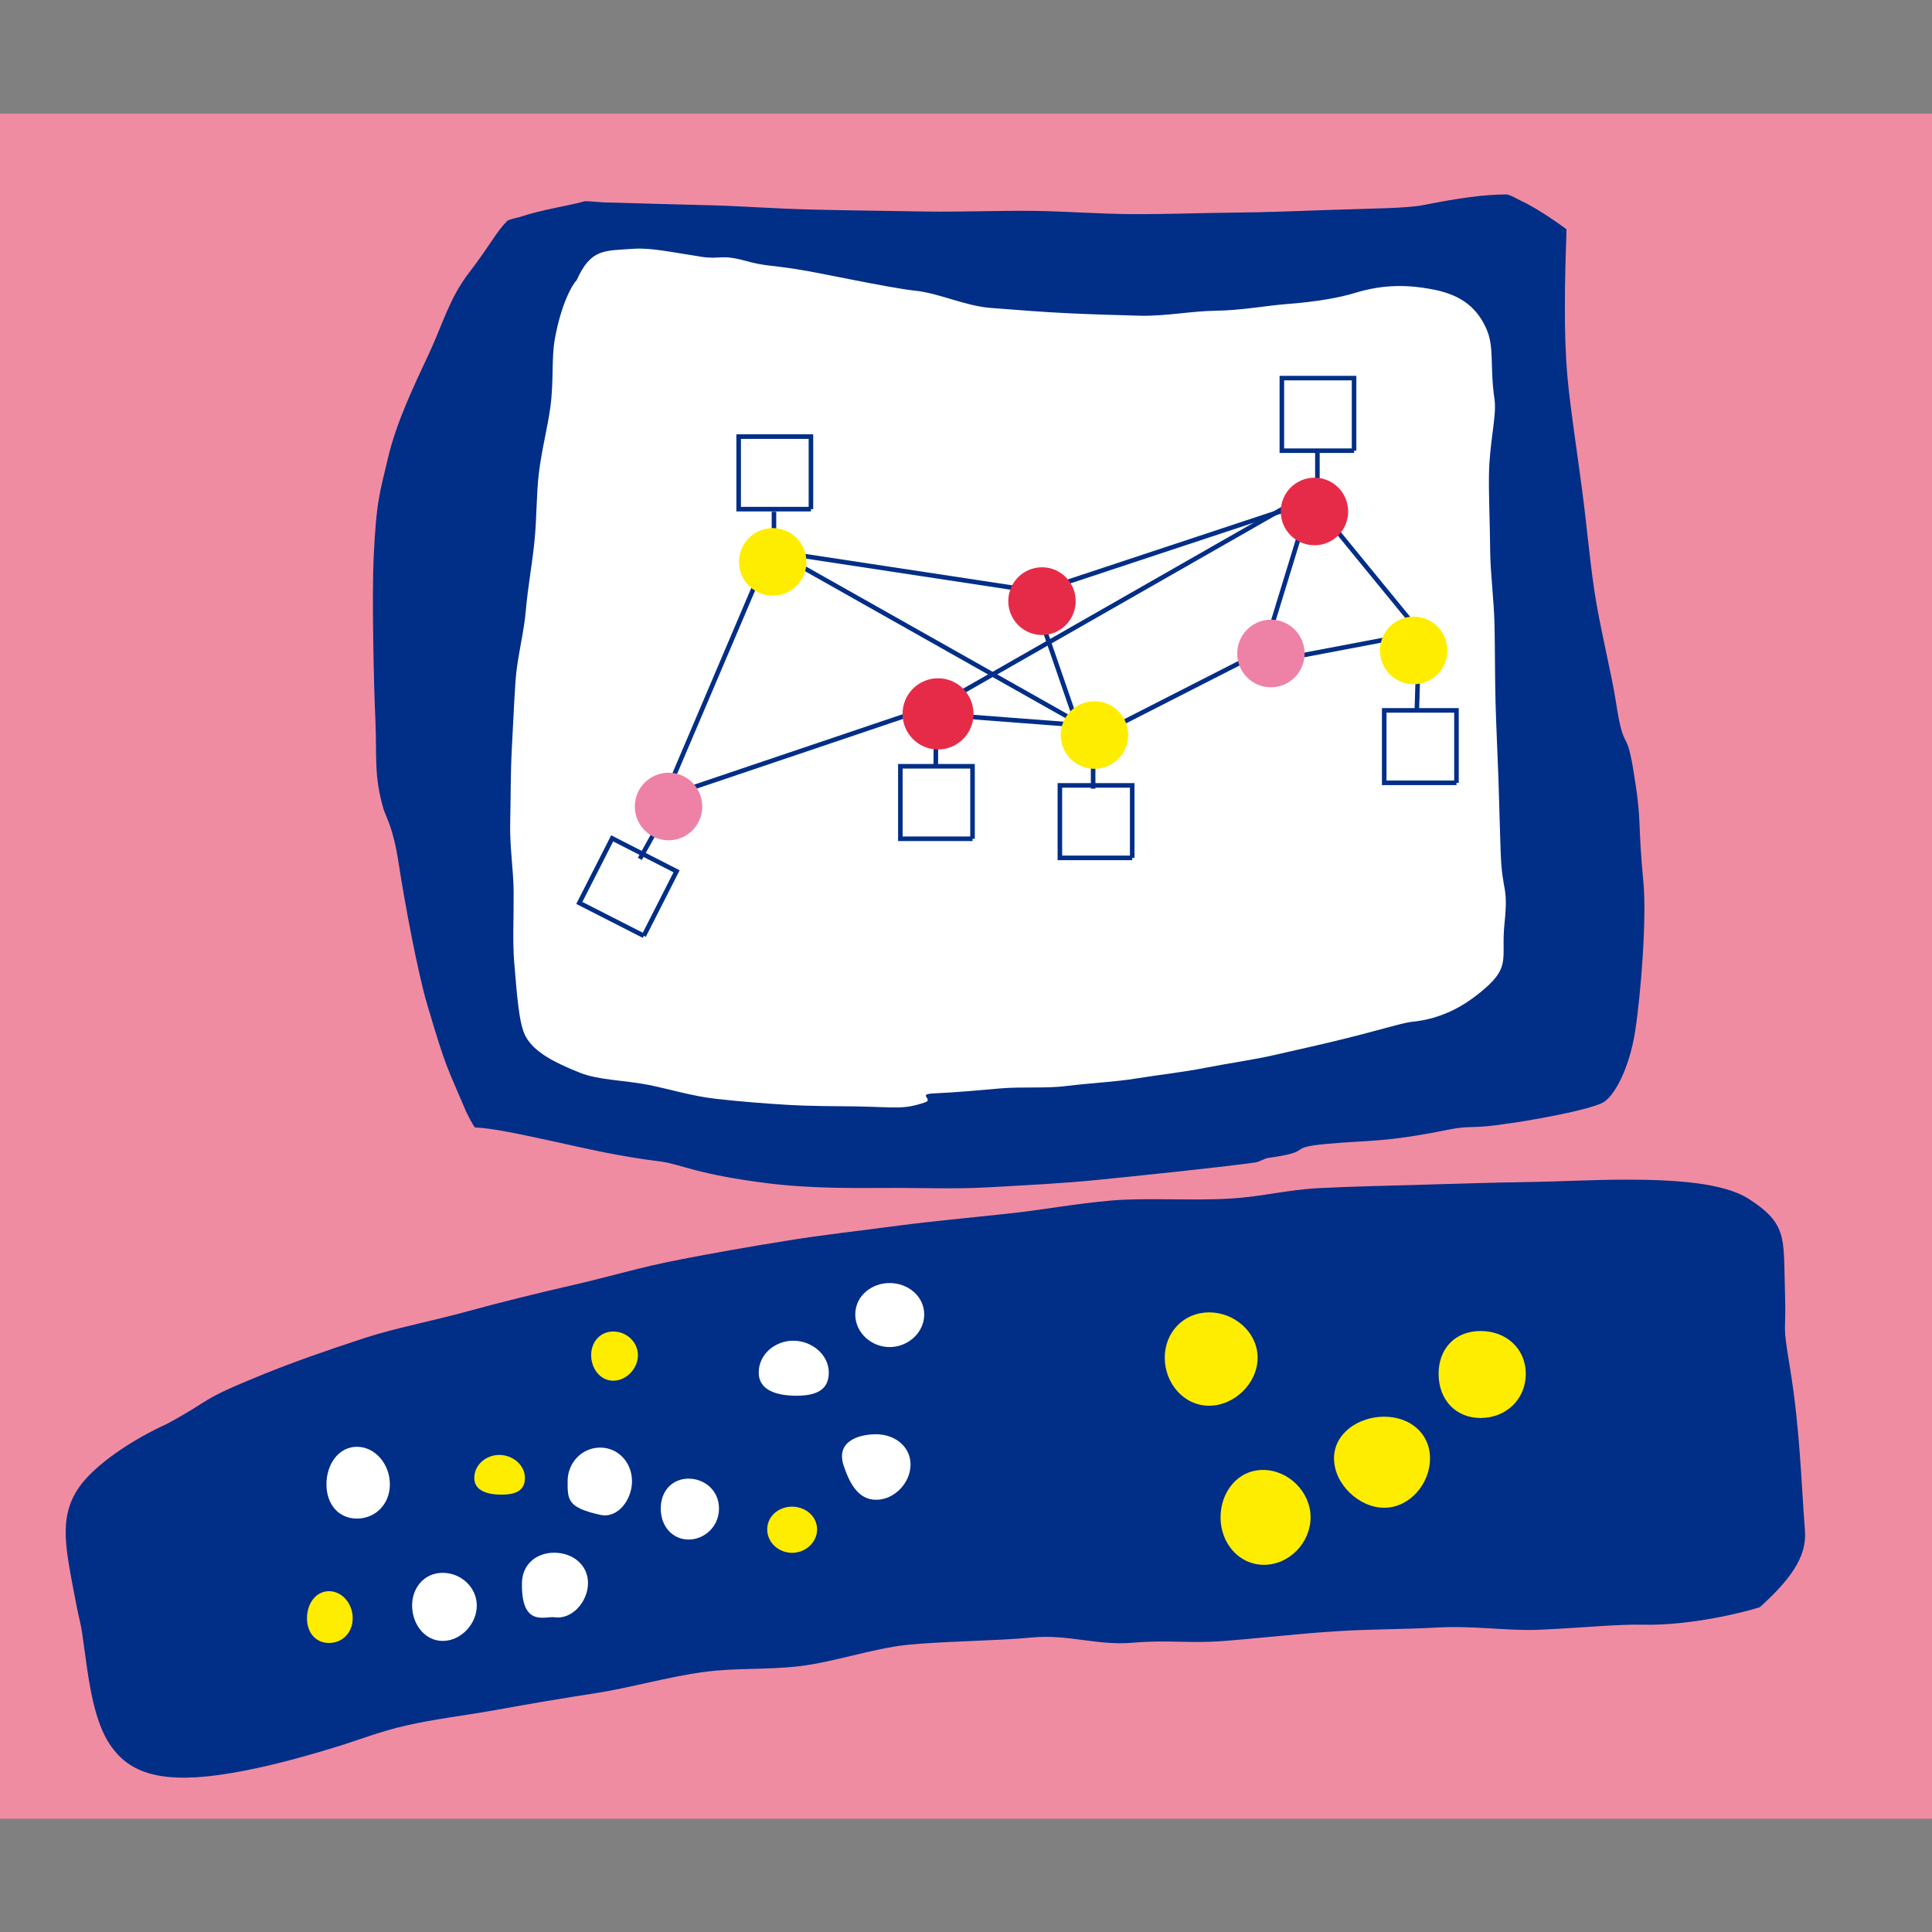 <?xml version="1.0" ?>
<svg xmlns="http://www.w3.org/2000/svg" viewBox="0 0 186.05 186.05">
	<rect x="0" y="0" width="186.05" height="186.05" fill="#808080" stroke="none"/>
	<style>
    .pink { fill: #f08ca2; }
    .blue { fill: #012e86; }
    .white { fill: #FFFFFF; }
    .yellow { fill: #ffed00; }
	</style>
	<g transform="translate(0 10.95)">
		<g id="layer1" transform="translate(-30.601,-475.774)">
			<g transform="matrix(3.917,0,0,3.936,30.601,475.769)" class="pink" style="fill-rule:nonzero;stroke:none" id="g3311">
				<path d="M 47.499,41.716 C 47.499,41.716 47.499,0.0 47.499,0.0 C 47.499,0.0 0.0,0.0 0.0,0.0 C 0.0,0.0 0.0,41.716 0.0,41.716 C 0.0,41.716 47.499,41.716 47.499,41.716" id="path3313"/>
			</g>
			<g transform="matrix(3.917,0,0,3.936,66.417,483.548)" class="blue" style="fill-rule:nonzero;stroke:none" id="g3315">
				<path d="M 21.702,23.686 C 20.72,23.819 18.795,24.015 17.868,24.108 C 17.024,24.194 16.111,24.238 15.161,24.292 C 14.315,24.341 13.433,24.299 12.535,24.308 C 11.642,24.312 10.727,24.311 9.82,24.204 C 7.97,23.981 7.585,23.72 7.085,23.659 C 6.058,23.533 5.279,23.346 4.411,23.157 C 3.7,23.005 2.969,22.843 2.533,22.827 C 2.485,22.78 2.327,22.472 2.301,22.407 C 1.831,21.297 1.84,21.434 1.361,19.827 C 1.127,19.038 0.816,17.395 0.653,16.339 C 0.522,15.487 0.348,15.242 0.286,15.037 C 0.042,14.222 0.125,13.733 0.085,12.843 C 0.042,11.957 0.0,9.789 0.042,8.893 C 0.108,7.476 0.196,7.3 0.398,6.435 C 0.603,5.568 1.037,4.673 1.413,3.872 C 1.737,3.178 1.906,2.541 2.382,1.922 C 2.929,1.215 3.062,0.9 3.336,0.642 C 3.357,0.619 3.564,0.568 3.594,0.564 C 4.265,0.345 4.875,0.275 5.225,0.167 C 5.307,0.159 5.657,0.196 5.74,0.196 C 5.89,0.196 6.856,0.23 8.295,0.264 C 9.047,0.281 9.927,0.352 10.884,0.371 C 11.743,0.393 12.666,0.401 13.616,0.418 C 14.486,0.431 15.38,0.393 16.271,0.402 C 17.09,0.414 17.908,0.478 18.702,0.482 C 19.56,0.485 20.389,0.453 21.165,0.445 C 22.038,0.438 22.844,0.402 23.544,0.379 C 24.608,0.34 25.434,0.345 25.872,0.256 C 26.715,0.09 27.348,0.0 27.903,0.0 C 28.055,0.039 28.116,0.094 28.241,0.151 C 28.716,0.366 29.368,0.852 29.368,0.852 C 29.368,1.159 29.259,3.178 29.403,4.581 C 29.485,5.384 29.629,6.293 29.752,7.229 C 29.869,8.109 29.925,8.812 30.049,9.667 C 30.174,10.526 30.483,11.749 30.587,12.438 C 30.781,13.688 30.833,13.014 31.008,14.058 C 31.235,15.41 31.108,15.268 31.259,16.826 C 31.344,17.71 31.196,19.585 31.055,20.483 C 30.91,21.401 30.527,22.11 30.229,22.237 C 29.609,22.501 27.608,22.784 28.008,22.72 C 26.991,22.882 27.071,22.761 26.462,22.882 C 24.87,23.202 24.528,23.132 23.446,23.232 C 22.439,23.329 23.21,23.413 22.032,23.573 C 21.943,23.586 21.823,23.67 21.702,23.686" id="path3317"/>
			</g>
			<g transform="matrix(3.917,0,0,3.936,79.664,488.66)" class="white" style="fill-rule:nonzero;stroke:none" id="g3319">
				<path d="M 1.649,0.804 C 2.003,0.026 2.311,0.083 3.051,0.031 C 3.48,0.0 4.013,0.12 4.719,0.227 C 5.186,0.299 5.189,0.157 5.808,0.327 C 6.268,0.454 6.354,0.422 7.064,0.531 C 7.624,0.615 9.319,0.987 9.979,1.057 C 10.57,1.118 11.196,1.43 11.835,1.478 C 12.441,1.523 13.06,1.576 13.678,1.605 C 14.294,1.636 14.913,1.652 15.509,1.669 C 16.147,1.681 16.77,1.554 17.351,1.547 C 17.991,1.539 18.584,1.424 19.108,1.383 C 19.828,1.331 20.417,1.225 20.801,1.107 C 21.53,0.885 22.132,0.923 22.642,1.014 C 23.313,1.131 23.755,1.406 24.014,1.982 C 24.221,2.44 24.096,2.888 24.217,3.716 C 24.276,4.11 24.089,4.772 24.08,5.58 C 24.074,6.13 24.105,6.751 24.11,7.407 C 24.116,8.007 24.206,8.632 24.218,9.27 C 24.23,9.889 24.226,10.514 24.242,11.125 C 24.26,11.773 24.292,12.398 24.313,12.985 C 24.334,13.648 24.349,14.253 24.367,14.77 C 24.405,15.832 24.563,15.565 24.462,16.544 C 24.369,17.436 24.661,17.602 23.811,18.269 C 23.467,18.538 22.939,18.872 22.184,18.944 C 21.955,18.968 21.369,19.153 20.501,19.365 C 20.018,19.485 19.448,19.61 18.812,19.755 C 18.298,19.873 17.709,19.952 17.109,20.069 C 16.572,20.175 16.012,20.235 15.417,20.329 C 14.879,20.417 14.296,20.44 13.719,20.512 C 13.177,20.581 12.607,20.525 12.038,20.576 C 11.514,20.622 10.98,20.671 10.439,20.695 C 9.999,20.714 10.448,20.839 10.21,20.917 C 9.668,21.097 9.521,21.031 8.489,21.013 C 7.971,21.007 7.459,21.011 6.821,20.975 C 6.271,20.942 5.659,20.894 5.084,20.829 C 4.509,20.767 3.955,20.595 3.416,20.487 C 2.807,20.368 2.193,20.376 1.717,20.184 C 1.11,19.942 0.617,19.694 0.4,19.307 C 0.229,19.0 0.183,18.271 0.116,17.485 C 0.074,16.98 0.107,16.391 0.102,15.747 C 0.097,15.212 0.0,14.64 0.018,14.036 C 0.032,13.476 0.025,12.891 0.056,12.292 C 0.087,11.732 0.11,11.157 0.15,10.583 C 0.193,10.011 0.353,9.446 0.402,8.878 C 0.451,8.307 0.559,7.745 0.613,7.194 C 0.673,6.629 0.658,6.071 0.719,5.546 C 0.788,4.964 0.933,4.422 1.004,3.913 C 1.091,3.285 1.029,2.7 1.116,2.233 C 1.266,1.402 1.537,0.909 1.649,0.804" id="path3321"/>
			</g>
			<g transform="matrix(3.917,0,0,3.936,36.022,578.414)" class="blue" style="fill-rule:nonzero;stroke:none" id="g3323">
				<path d="M 41.883,10.462 C 41.517,10.584 40.167,10.917 39.019,10.891 C 38.409,10.875 37.525,10.967 36.431,11.016 C 35.657,11.046 34.85,10.906 33.889,10.963 C 33.108,11.006 32.27,10.996 31.393,11.057 C 30.521,11.111 29.617,11.22 28.679,11.291 C 27.833,11.355 27.349,11.256 26.467,11.332 C 25.577,11.408 24.882,11.118 23.976,11.205 C 23.153,11.285 21.731,11.299 20.91,11.385 C 20.069,11.475 19.105,11.808 18.279,11.905 C 17.427,12.004 16.729,11.939 15.913,12.049 C 15.059,12.162 14.085,12.439 13.287,12.562 C 12.444,12.691 11.638,12.827 10.879,12.965 C 10.06,13.113 9.285,13.199 8.596,13.359 C 7.956,13.502 7.397,13.725 6.892,13.878 C 5.688,14.248 4.75,14.463 4.018,14.565 C 2.455,14.784 1.754,14.463 1.324,13.832 C 0.941,13.271 0.809,12.365 0.704,11.582 C 0.576,10.633 0.618,11.068 0.452,10.193 C 0.211,8.904 0.0,8.086 0.771,7.273 C 1.176,6.848 1.891,6.354 2.718,5.979 C 3.909,5.338 3.437,5.43 5.125,4.75 C 5.791,4.482 6.613,4.19 7.587,3.874 C 8.341,3.631 9.217,3.469 10.167,3.209 C 10.951,2.996 11.801,2.787 12.723,2.576 C 13.54,2.392 14.393,2.135 15.323,1.959 C 16.147,1.799 17.017,1.647 17.933,1.5 C 18.811,1.356 19.738,1.256 20.705,1.127 C 21.564,1.015 22.462,0.935 23.391,0.834 C 24.217,0.748 25.061,0.588 25.942,0.513 C 26.798,0.439 27.987,0.524 28.896,0.463 C 29.703,0.412 30.229,0.25 31.077,0.208 C 31.905,0.167 32.757,0.151 33.626,0.125 C 34.478,0.098 35.348,0.074 36.241,0.06 C 36.981,0.048 37.738,0.006 38.51,0.002 C 39.763,0.0 40.983,0.07 41.617,0.478 C 42.564,1.086 42.458,1.443 42.497,2.639 C 42.54,3.982 42.414,3.332 42.631,4.661 C 42.865,6.096 42.896,7.35 42.991,8.598 C 43.041,9.244 42.609,9.806 41.883,10.462" id="path3325"/>
			</g>
			<g transform="matrix(3.917,0,0,3.936,62.038,604.149)" class="white" style="fill-rule:nonzero;stroke:none" id="g3327">
				<path d="M 0.749,1.756 C 1.197,1.756 1.559,1.411 1.559,0.917 C 1.559,0.424 1.197,0.0 0.749,0.0 C 0.301,0.0 0.0,0.424 0.0,0.917 C 0.0,1.411 0.301,1.756 0.749,1.756" id="path3329"/>
			</g>
			<g transform="matrix(3.917,0,0,3.936,80.793,614.349)" class="white" style="fill-rule:nonzero;stroke:none" id="g3331">
				<path d="M 0.811,1.579 C 1.256,1.645 1.642,1.19 1.642,0.744 C 1.642,0.294 1.262,0.0 0.811,0.0 C 0.362,0.0 0.023,0.294 0.018,0.744 C 0.0,1.836 0.595,1.547 0.811,1.579" id="path3333"/>
			</g>
			<g transform="matrix(3.917,0,0,3.936,70.288,616.286)" class="white" style="fill-rule:nonzero;stroke:none" id="g3335">
				<path d="M 0.753,1.666 C 1.202,1.666 1.59,1.249 1.59,0.801 C 1.59,0.355 1.202,0.0 0.753,0.0 C 0.305,0.0 0.0,0.355 0.0,0.801 C 0.0,1.249 0.305,1.666 0.753,1.666" id="path3337"/>
			</g>
			<g transform="matrix(3.917,0,0,3.936,111.085,602.942)" class="white" style="fill-rule:nonzero;stroke:none" id="g3339">
				<path d="M 0.993,1.603 C 1.443,1.603 1.838,1.189 1.838,0.74 C 1.838,0.293 1.443,0.0 0.993,0.0 C 0.545,0.0 0.0,0.181 0.193,0.766 C 0.337,1.189 0.545,1.603 0.993,1.603" id="path3341"/>
			</g>
			<g transform="matrix(3.917,0,0,3.936,94.231,607.216)" class="white" style="fill-rule:nonzero;stroke:none" id="g3343">
				<path d="M 0.684,1.49 C 1.069,1.49 1.432,1.178 1.432,0.732 C 1.432,0.283 1.069,0.0 0.684,0.0 C 0.299,0.0 0.0,0.283 0.0,0.732 C 0.0,1.178 0.299,1.49 0.684,1.49" id="path3345"/>
			</g>
			<g transform="matrix(3.917,0,0,3.936,85.215,604.226)" class="white" style="fill-rule:nonzero;stroke:none" id="g3347">
				<path d="M 0.813,1.645 C 1.25,1.743 1.595,1.27 1.595,0.823 C 1.595,0.372 1.262,0.0 0.813,0.0 C 0.362,0.0 0.012,0.372 0.012,0.823 C 0.012,1.27 0.0,1.467 0.813,1.645" id="path3349"/>
			</g>
			<g transform="matrix(3.917,0,0,3.936,103.664,593.933)" class="white" style="fill-rule:nonzero;stroke:none" id="g3351">
				<path d="M 0.926,1.346 C 1.375,1.346 1.723,1.23 1.723,0.781 C 1.723,0.333 1.296,0.0 0.85,0.0 C 0.399,0.0 0.0,0.333 0.0,0.781 C 0.0,1.23 0.478,1.346 0.926,1.346" id="path3353"/>
			</g>
			<g transform="matrix(3.917,0,0,3.936,112.963,588.379)" class="white" style="fill-rule:nonzero;stroke:none" id="g3355">
				<path d="M 0.845,1.567 C 1.294,1.567 1.695,1.216 1.695,0.769 C 1.695,0.321 1.294,0.0 0.845,0.0 C 0.394,0.0 0.0,0.321 0.0,0.769 C 0.0,1.216 0.394,1.567 0.845,1.567" id="path3357"/>
			</g>
			<g transform="matrix(3.917,0,0,3.936,60.163,618.054)" class="yellow" style="fill-rule:nonzero;stroke:none" id="g3359">
				<path d="M 0.542,1.267 C 0.866,1.267 1.124,1.018 1.124,0.662 C 1.124,0.305 0.866,0.0 0.542,0.0 C 0.217,0.0 0.0,0.305 0.0,0.662 C 0.0,1.018 0.217,1.267 0.542,1.267" id="path3361"/>
			</g>
			<g transform="matrix(3.917,0,0,3.936,87.529,593.049)" class="yellow" style="fill-rule:nonzero;stroke:none" id="g3363">
				<path d="M 0.544,1.203 C 0.869,1.203 1.15,0.902 1.15,0.578 C 1.15,0.256 0.869,0.0 0.544,0.0 C 0.219,0.0 0.0,0.256 0.0,0.578 C 0.0,0.902 0.219,1.203 0.544,1.203" id="path3365"/>
			</g>
			<g transform="matrix(3.917,0,0,3.936,76.275,604.933)" class="yellow" style="fill-rule:nonzero;stroke:none" id="g3367">
				<path d="M 0.668,0.971 C 0.993,0.971 1.245,0.888 1.245,0.564 C 1.245,0.24 0.938,0.0 0.614,0.0 C 0.289,0.0 0.0,0.24 0.0,0.564 C 0.0,0.888 0.345,0.971 0.668,0.971" id="path3369"/>
			</g>
			<g transform="matrix(3.917,0,0,3.936,104.483,609.914)" class="yellow" style="fill-rule:nonzero;stroke:none" id="g3371">
				<path d="M 0.61,1.13 C 0.935,1.13 1.226,0.879 1.226,0.557 C 1.226,0.23 0.935,0.0 0.61,0.0 C 0.285,0.0 0.0,0.23 0.0,0.557 C 0.0,0.879 0.285,1.13 0.61,1.13" id="path3373"/>
			</g>
			<g transform="matrix(3.917,0,0,3.936,148.137,606.378)" class="yellow" style="fill-rule:nonzero;stroke:none" id="g3375">
				<path d="M 1.068,2.321 C 1.692,2.321 2.214,1.779 2.214,1.157 C 2.214,0.535 1.667,0.0 1.044,0.0 C 0.42,0.0 0.0,0.543 0.0,1.162 C 0.0,1.783 0.444,2.321 1.068,2.321" id="path3377"/>
			</g>
			<g transform="matrix(3.917,0,0,3.936,142.766,591.204)" class="yellow" style="fill-rule:nonzero;stroke:none" id="g3379">
				<path d="M 1.09,2.284 C 1.715,2.284 2.283,1.733 2.283,1.108 C 2.283,0.488 1.715,0.0 1.09,0.0 C 0.466,0.0 0.0,0.488 0.0,1.108 C 0.0,1.733 0.466,2.284 1.09,2.284" id="path3381"/>
			</g>
			<g transform="matrix(3.917,0,0,3.936,169.138,592.999)" class="yellow" style="fill-rule:nonzero;stroke:none" id="g3383">
				<path d="M 1.033,2.128 C 1.656,2.128 2.143,1.671 2.143,1.049 C 2.143,0.425 1.656,0.0 1.033,0.0 C 0.409,0.0 0.0,0.425 0.0,1.049 C 0.0,1.671 0.409,2.128 1.033,2.128" id="path3385"/>
			</g>
			<g transform="matrix(3.917,0,0,3.936,159.066,601.251)" class="yellow" style="fill-rule:nonzero;stroke:none" id="g3387">
				<path d="M 1.234,2.228 C 1.858,2.228 2.36,1.644 2.36,1.02 C 2.36,0.398 1.858,0.0 1.234,0.0 C 0.61,0.0 0.0,0.398 0.0,1.02 C 0.0,1.644 0.61,2.228 1.234,2.228" id="path3389"/>
			</g>
			<g transform="matrix(3.917,0,0,3.936,101.733,506.87)" style="fill:none;stroke:#012e86;stroke-width:0.112;stroke-linecap:butt;stroke-linejoin:miter;stroke-dasharray:none" id="g3391">
				<path d="M 1.777,1.774 C 1.777,1.774 1.777,0.0 1.777,0.0 C 1.777,0.0 0.0,0.0 0.0,0.0 C 0.0,0.0 0.0,1.774 0.0,1.774 C 0.0,1.774 1.777,1.774 1.777,1.774" id="path3393" style="stroke-width:0.112"/>
			</g>
			<g transform="matrix(3.917,0,0,3.936,154.043,501.235)" style="fill:none;stroke:#012e86;stroke-width:0.112;stroke-linecap:butt;stroke-linejoin:miter;stroke-dasharray:none" id="g3395">
				<path d="M 1.775,1.776 C 1.775,1.776 1.775,0.0 1.775,0.0 C 1.775,0.0 0.0,0.0 0.0,0.0 C 0.0,0.0 0.0,1.776 0.0,1.776 C 0.0,1.776 1.775,1.776 1.775,1.776" id="path3397" style="stroke-width:0.112"/>
			</g>
			<g transform="matrix(3.917,0,0,3.936,163.901,533.235)" style="fill:none;stroke:#012e86;stroke-width:0.112;stroke-linecap:butt;stroke-linejoin:miter;stroke-dasharray:none" id="g3399">
				<path d="M 1.776,1.772 C 1.776,1.772 1.776,0.0 1.776,0.0 C 1.776,0.0 0.0,0.0 0.0,0.0 C 0.0,0.0 0.0,1.772 0.0,1.772 C 0.0,1.772 1.776,1.772 1.776,1.772" id="path3401" style="stroke-width:0.112"/>
			</g>
			<g transform="matrix(3.917,0,0,3.936,132.667,540.456)" style="fill:none;stroke:#012e86;stroke-width:0.112;stroke-linecap:butt;stroke-linejoin:miter;stroke-dasharray:none" id="g3403">
				<path d="M 1.778,1.774 C 1.778,1.774 1.778,0.0 1.778,0.0 C 1.778,0.0 0.0,0.0 0.0,0.0 C 0.0,0.0 0.0,1.774 0.0,1.774 C 0.0,1.774 1.778,1.774 1.778,1.774" id="path3405" style="stroke-width:0.112"/>
			</g>
			<g transform="matrix(3.917,0,0,3.936,117.305,538.616)" style="fill:none;stroke:#012e86;stroke-width:0.112;stroke-linecap:butt;stroke-linejoin:miter;stroke-dasharray:none" id="g3407">
				<path d="M 1.774,1.774 C 1.774,1.774 1.774,0.0 1.774,0.0 C 1.774,0.0 0.0,0.0 0.0,0.0 C 0.0,0.0 0.0,1.774 0.0,1.774 C 0.0,1.774 1.774,1.774 1.774,1.774" id="path3409" style="stroke-width:0.112"/>
			</g>
			<g transform="matrix(3.917,0,0,3.936,86.389,545.557)" style="fill:none;stroke:#012e86;stroke-width:0.112;stroke-linecap:butt;stroke-linejoin:miter;stroke-dasharray:none" id="g3411">
				<path d="M 1.585,2.384 C 1.585,2.384 2.391,0.806 2.391,0.806 C 2.391,0.806 0.808,0.0 0.808,0.0 C 0.808,0.0 0.0,1.58 0.0,1.58 C 0.0,1.58 1.585,2.384 1.585,2.384" id="path3413" style="stroke-width:0.112"/>
			</g>
			<g transform="matrix(3.917,0,0,3.936,94.621,508.126)" style="fill:none;stroke:#012e86;stroke-width:0.112;stroke-linecap:butt;stroke-linejoin:miter;stroke-dasharray:none" id="g3415">
				<path d="M 2.37,2.955 C 2.37,2.955 0.0,8.497 0.0,8.497 C 0.0,8.497 6.814,6.207 6.814,6.207 C 6.814,6.207 16.044,0.961 16.044,0.961 C 16.044,0.961 16.044,0.0 16.044,0.0" id="path3417" style="stroke-width:0.112"/>
			</g>
			<g transform="matrix(3.917,0,0,3.936,105.65,513.057)" style="fill:none;stroke:#012e86;stroke-width:0.112;stroke-linecap:butt;stroke-linejoin:miter;stroke-dasharray:none" id="g3419">
				<path d="M 0.0,1.258 C 0.0,1.258 6.367,2.22 6.367,2.22 C 6.367,2.22 13.104,0.0 13.104,0.0 C 13.104,0.0 15.761,3.231 15.761,3.231 C 15.761,3.231 12.107,3.92 12.107,3.92" id="path3421" style="stroke-width:0.112"/>
			</g>
			<g transform="matrix(3.917,0,0,3.936,131.026,524.995)" style="fill:none;stroke:#012e86;stroke-width:0.112;stroke-linecap:butt;stroke-linejoin:miter;stroke-dasharray:none" id="g3423">
				<path d="M 5.366,0.663 C 5.366,0.663 0.998,2.88 0.998,2.88 C 0.998,2.88 0.0,0.0 0.0,0.0" id="path3425" style="stroke-width:0.112"/>
			</g>
			<g transform="matrix(3.917,0,0,3.936,122.179,533.716)" style="fill:none;stroke:#012e86;stroke-width:0.112;stroke-linecap:butt;stroke-linejoin:miter;stroke-dasharray:none" id="g3427">
				<path d="M 0.0,0.0 C 0.0,0.0 3.247,0.246 3.247,0.246" id="path3429" style="stroke-width:0.112"/>
			</g>
			<g transform="matrix(3.917,0,0,3.936,105.133,514.103)" style="fill:none;stroke:#012e86;stroke-width:0.112;stroke-linecap:butt;stroke-linejoin:miter;stroke-dasharray:none" id="g3431">
				<path d="M 7.599,5.229 C 7.599,5.229 0.0,0.962 0.0,0.962 C 0.0,0.962 0.0,0.0 0.0,0.0" id="path3433" style="stroke-width:0.112"/>
			</g>
			<g transform="matrix(3.917,0,0,3.936,153.075,511.382)" style="fill:none;stroke:#012e86;stroke-width:0.112;stroke-linecap:butt;stroke-linejoin:miter;stroke-dasharray:none" id="g3435">
				<path d="M 1.07,0.0 C 1.07,0.0 0.0,3.475 0.0,3.475" id="path3437" style="stroke-width:0.112"/>
			</g>
			<g transform="matrix(3.917,0,0,3.936,167.045,530.222)" style="fill:none;stroke:#012e86;stroke-width:0.112;stroke-linecap:butt;stroke-linejoin:miter;stroke-dasharray:none" id="g3439">
				<path d="M 0.022,0.0 C 0.022,0.0 0.0,0.741 0.0,0.741" id="path3441" style="stroke-width:0.112"/>
			</g>
			<g transform="matrix(3.917,0,0,3.936,92.219,544.965)" style="fill:none;stroke:#012e86;stroke-width:0.112;stroke-linecap:butt;stroke-linejoin:miter;stroke-dasharray:none" id="g3443">
				<path d="M 0.365,0.0 C 0.365,0.0 0.0,0.652 0.0,0.652" id="path3445" style="stroke-width:0.112"/>
			</g>
			<g transform="matrix(3.917,0,0,3.936,120.717,536.617)" style="fill:none;stroke:#012e86;stroke-width:0.112;stroke-linecap:butt;stroke-linejoin:miter;stroke-dasharray:none" id="g3447">
				<path d="M 0.002,0.0 C 0.002,0.0 0.0,0.531 0.0,0.531" id="path3449" style="stroke-width:0.112"/>
			</g>
			<g transform="matrix(3.917,0,0,3.936,135.869,538.447)" style="fill:none;stroke:#012e86;stroke-width:0.112;stroke-linecap:butt;stroke-linejoin:miter;stroke-dasharray:none" id="g3451">
				<path d="M 0.0,0.0 C 0.0,0.0 0.0,0.591 0.0,0.591" id="path3453" style="stroke-width:0.112"/>
			</g>
			<g transform="matrix(3.917,0,0,3.936,153.936,510.824)" style="fill:#e62b49;fill-rule:nonzero;stroke:none" id="g3455">
				<path d="M 0.83,1.653 C 1.288,1.653 1.657,1.283 1.657,0.827 C 1.657,0.371 1.288,0.0 0.83,0.0 C 0.372,0.0 0.0,0.371 0.0,0.827 C 0.0,1.283 0.372,1.653 0.83,1.653" id="path3457"/>
			</g>
			<g transform="matrix(3.917,0,0,3.936,117.516,530.141)" style="fill:#e62b49;fill-rule:nonzero;stroke:none" id="g3459">
				<path d="M 0.872,1.742 C 1.354,1.742 1.745,1.352 1.745,0.871 C 1.745,0.389 1.354,0.0 0.872,0.0 C 0.39,0.0 0.0,0.389 0.0,0.871 C 0.0,1.352 0.39,1.742 0.872,1.742" id="path3461"/>
			</g>
			<g transform="matrix(3.917,0,0,3.936,127.698,519.453)" style="fill:#e62b49;fill-rule:nonzero;stroke:none" id="g3463">
				<path d="M 0.829,1.657 C 1.287,1.657 1.657,1.284 1.657,0.828 C 1.657,0.37 1.287,0.0 0.829,0.0 C 0.371,0.0 0.0,0.37 0.0,0.828 C 0.0,1.284 0.371,1.657 0.829,1.657" id="path3465"/>
			</g>
			<g transform="matrix(3.917,0,0,3.936,91.733,539.238)" style="fill:#ee82a6;fill-rule:nonzero;stroke:none" id="g3467">
				<path d="M 0.828,1.653 C 1.288,1.653 1.658,1.284 1.658,0.827 C 1.658,0.368 1.288,0.0 0.828,0.0 C 0.373,0.0 0.0,0.368 0.0,0.827 C 0.0,1.284 0.373,1.653 0.828,1.653" id="path3469"/>
			</g>
			<g transform="matrix(3.917,0,0,3.936,149.743,524.499)" style="fill:#ee82a6;fill-rule:nonzero;stroke:none" id="g3471">
				<path d="M 0.827,1.654 C 1.285,1.654 1.657,1.286 1.657,0.827 C 1.657,0.371 1.285,0.0 0.827,0.0 C 0.372,0.0 0.0,0.371 0.0,0.827 C 0.0,1.286 0.372,1.654 0.827,1.654" id="path3473"/>
			</g>
			<g transform="matrix(3.917,0,0,3.936,101.767,515.678)" class="yellow" style="fill-rule:nonzero;stroke:none" id="g3475">
				<path d="M 0.83,1.654 C 1.288,1.654 1.658,1.285 1.658,0.829 C 1.658,0.37 1.288,0.0 0.83,0.0 C 0.373,0.0 0.0,0.37 0.0,0.829 C 0.0,1.285 0.373,1.654 0.83,1.654" id="path3477"/>
			</g>
			<g transform="matrix(3.917,0,0,3.936,163.492,524.203)" class="yellow" style="fill-rule:nonzero;stroke:none" id="g3479">
				<path d="M 0.828,1.655 C 1.286,1.655 1.656,1.287 1.656,0.829 C 1.656,0.371 1.286,0.0 0.828,0.0 C 0.37,0.0 0.0,0.371 0.0,0.829 C 0.0,1.287 0.37,1.655 0.828,1.655" id="path3481"/>
			</g>
			<g transform="matrix(3.917,0,0,3.936,132.748,532.351)" class="yellow" style="fill-rule:nonzero;stroke:none" id="g3483">
				<path d="M 0.828,1.654 C 1.287,1.654 1.658,1.284 1.658,0.826 C 1.658,0.37 1.287,0.0 0.828,0.0 C 0.371,0.0 0.0,0.37 0.0,0.826 C 0.0,1.284 0.371,1.654 0.828,1.654" id="path3485"/>
			</g>
		</g>
	</g>
</svg>
